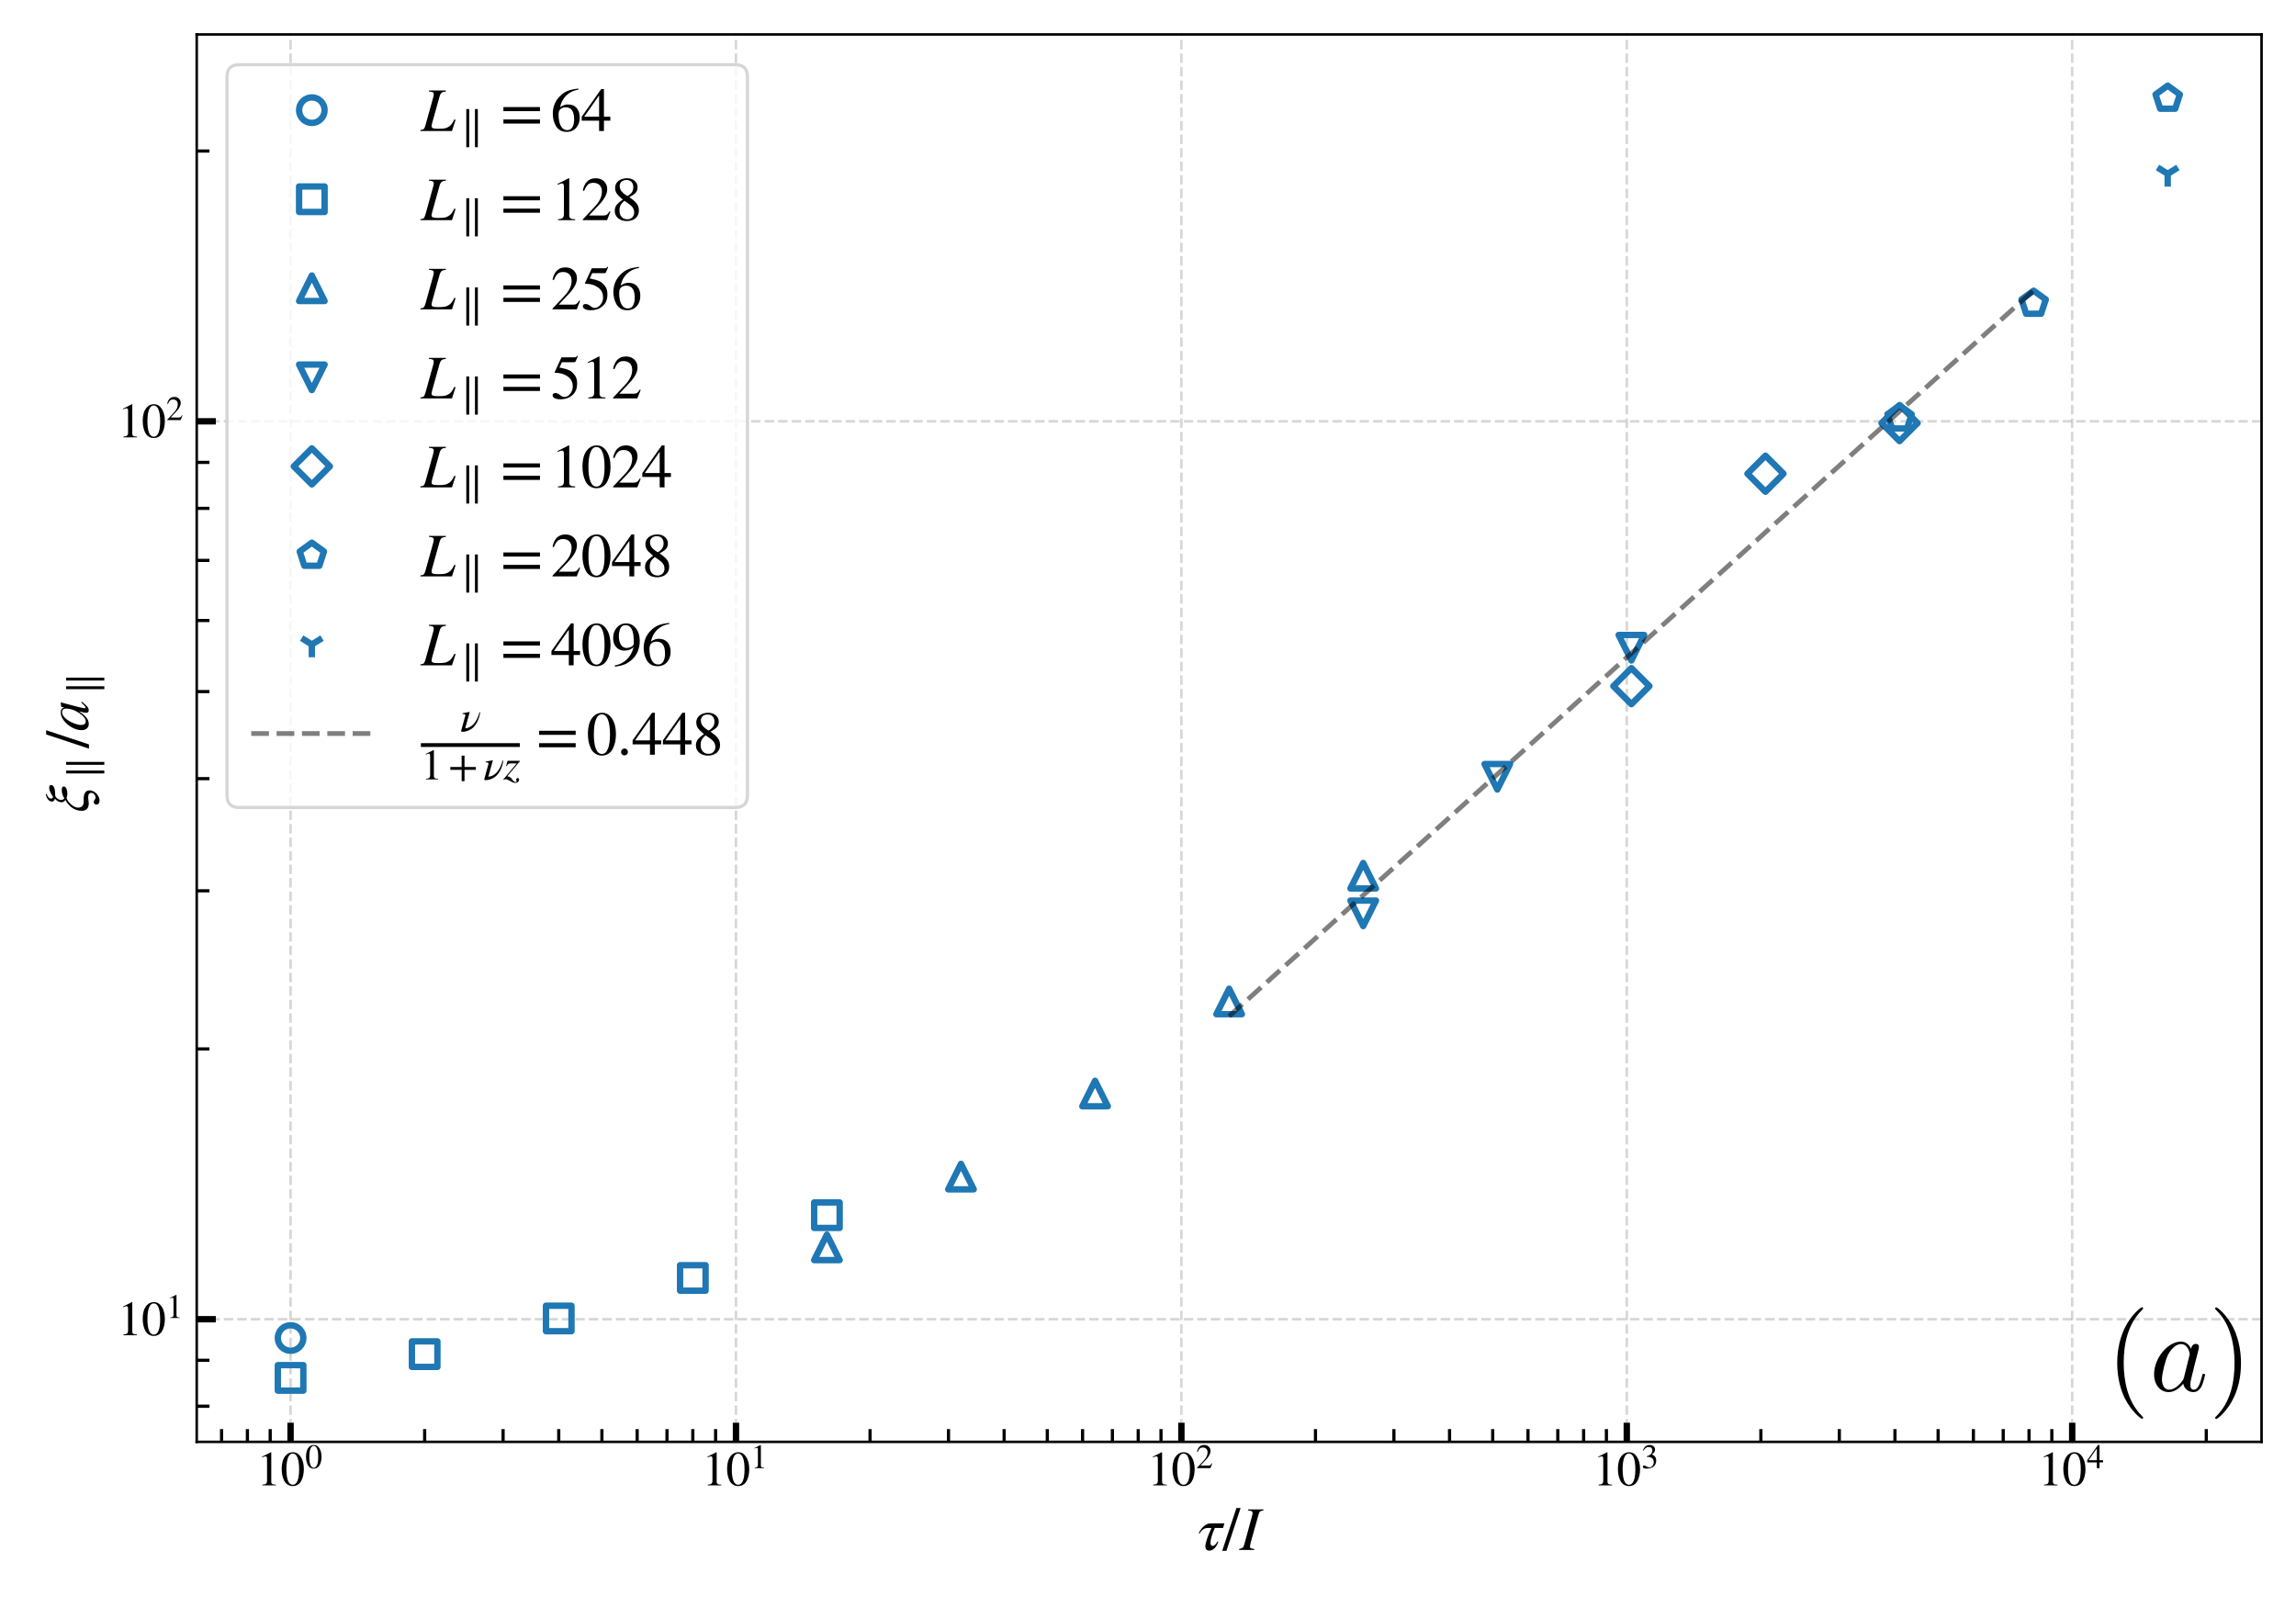 <?xml version="1.0" encoding="UTF-8" standalone="no"?>
<svg
   width="720pt"
   height="504pt"
   viewBox="0 0 720 504"
   version="1.1"
   id="svg785"
   sodipodi:docname="tau-xi-parallel-large-eta-svg.svg"
   inkscape:version="1.1.2 (0a00cf5339, 2022-02-04)"
   xmlns:inkscape="http://www.inkscape.org/namespaces/inkscape"
   xmlns:sodipodi="http://sodipodi.sourceforge.net/DTD/sodipodi-0.dtd"
   xmlns:xlink="http://www.w3.org/1999/xlink"
   xmlns="http://www.w3.org/2000/svg"
   xmlns:svg="http://www.w3.org/2000/svg"
   xmlns:rdf="http://www.w3.org/1999/02/22-rdf-syntax-ns#"
   xmlns:cc="http://creativecommons.org/ns#"
   xmlns:dc="http://purl.org/dc/elements/1.1/">
  <sodipodi:namedview
     id="namedview787"
     pagecolor="#ffffff"
     bordercolor="#666666"
     borderopacity="1.0"
     inkscape:pageshadow="2"
     inkscape:pageopacity="0.0"
     inkscape:pagecheckerboard="0"
     inkscape:document-units="pt"
     showgrid="false"
     inkscape:zoom="0.22965187"
     inkscape:cx="-2188.0945"
     inkscape:cy="-189.41714"
     inkscape:window-width="2490"
     inkscape:window-height="1376"
     inkscape:window-x="70"
     inkscape:window-y="27"
     inkscape:window-maximized="1"
     inkscape:current-layer="svg785" />
  <defs
     id="defs6">
    <style
       type="text/css"
       id="style4">*{stroke-linejoin: round; stroke-linecap: butt}</style>
  </defs>
  <g
     id="figure_1">
    <g
       id="patch_1">
      <path
         d="M 0 504  L 720 504  L 720 0  L 0 0  z "
         style="fill: #ffffff"
         id="path8" />
    </g>
    <g
       id="axes_1">
      <g
         id="patch_2">
        <path
           d="M 61.689 452.209  L 709.2 452.209  L 709.2 10.8  L 61.689 10.8  z "
           style="fill: #ffffff"
           id="path11" />
      </g>
      <g
         id="matplotlib.axis_1">
        <g
           id="xtick_1">
          <g
             id="line2d_1">
            <path
               d="M 91.121 452.209  L 91.121 10.8  "
               clip-path="url(#p1b5178d2f9)"
               style="fill: none; stroke-dasharray: 2.96,1.28; stroke-dashoffset: 0; stroke: #b0b0b0; stroke-opacity: 0.5; stroke-width: 0.8"
               id="path14" />
          </g>
          <g
             id="line2d_2">
            <defs
               id="defs18">
              <path
                 id="mf63f83eb7d"
                 d="M 0 0  L 0 -6  "
                 style="stroke: #000000; stroke-width: 2" />
            </defs>
            <g
               id="g22">
              <use
                 xlink:href="#mf63f83eb7d"
                 x="91.121"
                 y="452.209"
                 style="stroke: #000000; stroke-width: 2"
                 id="use20" />
            </g>
          </g>
          <g
             id="text_1">
            <!-- $\mathdefault{10^{0}}$ -->
            <g
               transform="translate(80.471 465.953) scale(0.15 -0.15)"
               id="g35">
              <defs
                 id="defs27">
                <path
                   id="STIXGeneral-Regular-31"
                   d="M 2522 0  L 755 0  L 755 96  Q 1107 115 1235 227  Q 1363 339 1363 608  L 1363 3482  Q 1363 3795 1171 3795  Q 1082 3795 883 3718  L 710 3654  L 710 3744  L 1856 4326  L 1914 4307  L 1914 486  Q 1914 275 2042 185  Q 2170 96 2522 96  L 2522 0  z "
                   transform="scale(0.016)" />
                <path
                   id="STIXGeneral-Regular-30"
                   d="M 3046 2112  Q 3046 1683 2963 1302  Q 2880 922 2717 602  Q 2554 282 2266 96  Q 1978 -90 1600 -90  Q 1210 -90 915 108  Q 621 307 461 640  Q 301 973 227 1350  Q 154 1728 154 2150  Q 154 2746 301 3222  Q 448 3699 790 4012  Q 1133 4326 1626 4326  Q 2253 4326 2649 3712  Q 3046 3098 3046 2112  z M 2432 2080  Q 2432 3091 2217 3625  Q 2003 4160 1587 4160  Q 1190 4160 979 3622  Q 768 3085 768 2106  Q 768 1120 979 598  Q 1190 77 1600 77  Q 2003 77 2217 598  Q 2432 1120 2432 2080  z "
                   transform="scale(0.016)" />
              </defs>
              <use
                 xlink:href="#STIXGeneral-Regular-31"
                 transform="translate(0 0.684)"
                 id="use29" />
              <use
                 xlink:href="#STIXGeneral-Regular-30"
                 transform="translate(50 0.684)"
                 id="use31" />
              <use
                 xlink:href="#STIXGeneral-Regular-30"
                 transform="translate(101.575 36.684) scale(0.7)"
                 id="use33" />
            </g>
          </g>
        </g>
        <g
           id="xtick_2">
          <g
             id="line2d_3">
            <path
               d="M 230.796 452.209  L 230.796 10.8  "
               clip-path="url(#p1b5178d2f9)"
               style="fill: none; stroke-dasharray: 2.96,1.28; stroke-dashoffset: 0; stroke: #b0b0b0; stroke-opacity: 0.5; stroke-width: 0.8"
               id="path39" />
          </g>
          <g
             id="line2d_4">
            <g
               id="g44">
              <use
                 xlink:href="#mf63f83eb7d"
                 x="230.796"
                 y="452.209"
                 style="stroke: #000000; stroke-width: 2"
                 id="use42" />
            </g>
          </g>
          <g
             id="text_2">
            <!-- $\mathdefault{10^{1}}$ -->
            <g
               transform="translate(220.146 465.953) scale(0.15 -0.15)"
               id="g53">
              <use
                 xlink:href="#STIXGeneral-Regular-31"
                 transform="translate(0 0.684)"
                 id="use47" />
              <use
                 xlink:href="#STIXGeneral-Regular-30"
                 transform="translate(50 0.684)"
                 id="use49" />
              <use
                 xlink:href="#STIXGeneral-Regular-31"
                 transform="translate(101.575 36.684) scale(0.7)"
                 id="use51" />
            </g>
          </g>
        </g>
        <g
           id="xtick_3">
          <g
             id="line2d_5">
            <path
               d="M 370.47 452.209  L 370.47 10.8  "
               clip-path="url(#p1b5178d2f9)"
               style="fill: none; stroke-dasharray: 2.96,1.28; stroke-dashoffset: 0; stroke: #b0b0b0; stroke-opacity: 0.5; stroke-width: 0.8"
               id="path57" />
          </g>
          <g
             id="line2d_6">
            <g
               id="g62">
              <use
                 xlink:href="#mf63f83eb7d"
                 x="370.47"
                 y="452.209"
                 style="stroke: #000000; stroke-width: 2"
                 id="use60" />
            </g>
          </g>
          <g
             id="text_3">
            <!-- $\mathdefault{10^{2}}$ -->
            <g
               transform="translate(359.82 465.953) scale(0.15 -0.15)"
               id="g74">
              <defs
                 id="defs66">
                <path
                   id="STIXGeneral-Regular-32"
                   d="M 3034 877  L 2688 0  L 186 0  L 186 77  L 1325 1286  Q 1773 1754 1965 2144  Q 2157 2534 2157 2950  Q 2157 3379 1920 3616  Q 1683 3853 1267 3853  Q 922 3853 720 3673  Q 518 3494 326 3021  L 192 3053  Q 301 3648 630 3987  Q 960 4326 1523 4326  Q 2054 4326 2380 4006  Q 2707 3686 2707 3200  Q 2707 2477 1888 1613  L 832 486  L 2330 486  Q 2541 486 2665 569  Q 2790 653 2944 915  L 3034 877  z "
                   transform="scale(0.016)" />
              </defs>
              <use
                 xlink:href="#STIXGeneral-Regular-31"
                 transform="translate(0 0.684)"
                 id="use68" />
              <use
                 xlink:href="#STIXGeneral-Regular-30"
                 transform="translate(50 0.684)"
                 id="use70" />
              <use
                 xlink:href="#STIXGeneral-Regular-32"
                 transform="translate(101.575 36.684) scale(0.7)"
                 id="use72" />
            </g>
          </g>
        </g>
        <g
           id="xtick_4">
          <g
             id="line2d_7">
            <path
               d="M 510.144 452.209  L 510.144 10.8  "
               clip-path="url(#p1b5178d2f9)"
               style="fill: none; stroke-dasharray: 2.96,1.28; stroke-dashoffset: 0; stroke: #b0b0b0; stroke-opacity: 0.5; stroke-width: 0.8"
               id="path78" />
          </g>
          <g
             id="line2d_8">
            <g
               id="g83">
              <use
                 xlink:href="#mf63f83eb7d"
                 x="510.144"
                 y="452.209"
                 style="stroke: #000000; stroke-width: 2"
                 id="use81" />
            </g>
          </g>
          <g
             id="text_4">
            <!-- $\mathdefault{10^{3}}$ -->
            <g
               transform="translate(499.494 465.953) scale(0.15 -0.15)"
               id="g95">
              <defs
                 id="defs87">
                <path
                   id="STIXGeneral-Regular-33"
                   d="M 390 3264  L 288 3290  Q 435 3770 748 4048  Q 1062 4326 1542 4326  Q 1990 4326 2265 4083  Q 2541 3840 2541 3450  Q 2541 2925 1946 2566  Q 2298 2413 2477 2227  Q 2758 1914 2758 1402  Q 2758 890 2464 506  Q 2246 211 1840 60  Q 1434 -90 979 -90  Q 262 -90 262 275  Q 262 378 339 442  Q 416 506 525 506  Q 685 506 915 339  Q 1197 141 1466 141  Q 1818 141 2058 425  Q 2298 710 2298 1120  Q 2298 1856 1632 2048  Q 1434 2112 979 2112  L 979 2202  Q 1338 2323 1517 2432  Q 2035 2726 2035 3290  Q 2035 3610 1852 3776  Q 1670 3942 1344 3942  Q 768 3942 390 3264  z "
                   transform="scale(0.016)" />
              </defs>
              <use
                 xlink:href="#STIXGeneral-Regular-31"
                 transform="translate(0 0.684)"
                 id="use89" />
              <use
                 xlink:href="#STIXGeneral-Regular-30"
                 transform="translate(50 0.684)"
                 id="use91" />
              <use
                 xlink:href="#STIXGeneral-Regular-33"
                 transform="translate(101.575 36.684) scale(0.7)"
                 id="use93" />
            </g>
          </g>
        </g>
        <g
           id="xtick_5">
          <g
             id="line2d_9">
            <path
               d="M 649.819 452.209  L 649.819 10.8  "
               clip-path="url(#p1b5178d2f9)"
               style="fill: none; stroke-dasharray: 2.96,1.28; stroke-dashoffset: 0; stroke: #b0b0b0; stroke-opacity: 0.5; stroke-width: 0.8"
               id="path99" />
          </g>
          <g
             id="line2d_10">
            <g
               id="g104">
              <use
                 xlink:href="#mf63f83eb7d"
                 x="649.819"
                 y="452.209"
                 style="stroke: #000000; stroke-width: 2"
                 id="use102" />
            </g>
          </g>
          <g
             id="text_5">
            <!-- $\mathdefault{10^{4}}$ -->
            <g
               transform="translate(639.169 465.953) scale(0.15 -0.15)"
               id="g116">
              <defs
                 id="defs108">
                <path
                   id="STIXGeneral-Regular-34"
                   d="M 3027 1069  L 2368 1069  L 2368 0  L 1869 0  L 1869 1069  L 77 1069  L 77 1478  L 2086 4326  L 2368 4326  L 2368 1478  L 3027 1478  L 3027 1069  z M 1869 1478  L 1869 3674  L 333 1478  L 1869 1478  z "
                   transform="scale(0.016)" />
              </defs>
              <use
                 xlink:href="#STIXGeneral-Regular-31"
                 transform="translate(0 0.684)"
                 id="use110" />
              <use
                 xlink:href="#STIXGeneral-Regular-30"
                 transform="translate(50 0.684)"
                 id="use112" />
              <use
                 xlink:href="#STIXGeneral-Regular-34"
                 transform="translate(101.575 36.684) scale(0.7)"
                 id="use114" />
            </g>
          </g>
        </g>
        <g
           id="xtick_6">
          <g
             id="line2d_11">
            <defs
               id="defs121">
              <path
                 id="mb9ff50fb5a"
                 d="M 0 0  L 0 -4  "
                 style="stroke: #000000" />
            </defs>
            <g
               id="g125">
              <use
                 xlink:href="#mb9ff50fb5a"
                 x="69.485"
                 y="452.209"
                 style="stroke: #000000"
                 id="use123" />
            </g>
          </g>
        </g>
        <g
           id="xtick_7">
          <g
             id="line2d_12">
            <g
               id="g131">
              <use
                 xlink:href="#mb9ff50fb5a"
                 x="77.585"
                 y="452.209"
                 style="stroke: #000000"
                 id="use129" />
            </g>
          </g>
        </g>
        <g
           id="xtick_8">
          <g
             id="line2d_13">
            <g
               id="g137">
              <use
                 xlink:href="#mb9ff50fb5a"
                 x="84.73"
                 y="452.209"
                 style="stroke: #000000"
                 id="use135" />
            </g>
          </g>
        </g>
        <g
           id="xtick_9">
          <g
             id="line2d_14">
            <g
               id="g143">
              <use
                 xlink:href="#mb9ff50fb5a"
                 x="133.167"
                 y="452.209"
                 style="stroke: #000000"
                 id="use141" />
            </g>
          </g>
        </g>
        <g
           id="xtick_10">
          <g
             id="line2d_15">
            <g
               id="g149">
              <use
                 xlink:href="#mb9ff50fb5a"
                 x="157.763"
                 y="452.209"
                 style="stroke: #000000"
                 id="use147" />
            </g>
          </g>
        </g>
        <g
           id="xtick_11">
          <g
             id="line2d_16">
            <g
               id="g155">
              <use
                 xlink:href="#mb9ff50fb5a"
                 x="175.214"
                 y="452.209"
                 style="stroke: #000000"
                 id="use153" />
            </g>
          </g>
        </g>
        <g
           id="xtick_12">
          <g
             id="line2d_17">
            <g
               id="g161">
              <use
                 xlink:href="#mb9ff50fb5a"
                 x="188.749"
                 y="452.209"
                 style="stroke: #000000"
                 id="use159" />
            </g>
          </g>
        </g>
        <g
           id="xtick_13">
          <g
             id="line2d_18">
            <g
               id="g167">
              <use
                 xlink:href="#mb9ff50fb5a"
                 x="199.809"
                 y="452.209"
                 style="stroke: #000000"
                 id="use165" />
            </g>
          </g>
        </g>
        <g
           id="xtick_14">
          <g
             id="line2d_19">
            <g
               id="g173">
              <use
                 xlink:href="#mb9ff50fb5a"
                 x="209.16"
                 y="452.209"
                 style="stroke: #000000"
                 id="use171" />
            </g>
          </g>
        </g>
        <g
           id="xtick_15">
          <g
             id="line2d_20">
            <g
               id="g179">
              <use
                 xlink:href="#mb9ff50fb5a"
                 x="217.26"
                 y="452.209"
                 style="stroke: #000000"
                 id="use177" />
            </g>
          </g>
        </g>
        <g
           id="xtick_16">
          <g
             id="line2d_21">
            <g
               id="g185">
              <use
                 xlink:href="#mb9ff50fb5a"
                 x="224.405"
                 y="452.209"
                 style="stroke: #000000"
                 id="use183" />
            </g>
          </g>
        </g>
        <g
           id="xtick_17">
          <g
             id="line2d_22">
            <g
               id="g191">
              <use
                 xlink:href="#mb9ff50fb5a"
                 x="272.842"
                 y="452.209"
                 style="stroke: #000000"
                 id="use189" />
            </g>
          </g>
        </g>
        <g
           id="xtick_18">
          <g
             id="line2d_23">
            <g
               id="g197">
              <use
                 xlink:href="#mb9ff50fb5a"
                 x="297.437"
                 y="452.209"
                 style="stroke: #000000"
                 id="use195" />
            </g>
          </g>
        </g>
        <g
           id="xtick_19">
          <g
             id="line2d_24">
            <g
               id="g203">
              <use
                 xlink:href="#mb9ff50fb5a"
                 x="314.888"
                 y="452.209"
                 style="stroke: #000000"
                 id="use201" />
            </g>
          </g>
        </g>
        <g
           id="xtick_20">
          <g
             id="line2d_25">
            <g
               id="g209">
              <use
                 xlink:href="#mb9ff50fb5a"
                 x="328.424"
                 y="452.209"
                 style="stroke: #000000"
                 id="use207" />
            </g>
          </g>
        </g>
        <g
           id="xtick_21">
          <g
             id="line2d_26">
            <g
               id="g215">
              <use
                 xlink:href="#mb9ff50fb5a"
                 x="339.483"
                 y="452.209"
                 style="stroke: #000000"
                 id="use213" />
            </g>
          </g>
        </g>
        <g
           id="xtick_22">
          <g
             id="line2d_27">
            <g
               id="g221">
              <use
                 xlink:href="#mb9ff50fb5a"
                 x="348.834"
                 y="452.209"
                 style="stroke: #000000"
                 id="use219" />
            </g>
          </g>
        </g>
        <g
           id="xtick_23">
          <g
             id="line2d_28">
            <g
               id="g227">
              <use
                 xlink:href="#mb9ff50fb5a"
                 x="356.934"
                 y="452.209"
                 style="stroke: #000000"
                 id="use225" />
            </g>
          </g>
        </g>
        <g
           id="xtick_24">
          <g
             id="line2d_29">
            <g
               id="g233">
              <use
                 xlink:href="#mb9ff50fb5a"
                 x="364.079"
                 y="452.209"
                 style="stroke: #000000"
                 id="use231" />
            </g>
          </g>
        </g>
        <g
           id="xtick_25">
          <g
             id="line2d_30">
            <g
               id="g239">
              <use
                 xlink:href="#mb9ff50fb5a"
                 x="412.516"
                 y="452.209"
                 style="stroke: #000000"
                 id="use237" />
            </g>
          </g>
        </g>
        <g
           id="xtick_26">
          <g
             id="line2d_31">
            <g
               id="g245">
              <use
                 xlink:href="#mb9ff50fb5a"
                 x="437.112"
                 y="452.209"
                 style="stroke: #000000"
                 id="use243" />
            </g>
          </g>
        </g>
        <g
           id="xtick_27">
          <g
             id="line2d_32">
            <g
               id="g251">
              <use
                 xlink:href="#mb9ff50fb5a"
                 x="454.562"
                 y="452.209"
                 style="stroke: #000000"
                 id="use249" />
            </g>
          </g>
        </g>
        <g
           id="xtick_28">
          <g
             id="line2d_33">
            <g
               id="g257">
              <use
                 xlink:href="#mb9ff50fb5a"
                 x="468.098"
                 y="452.209"
                 style="stroke: #000000"
                 id="use255" />
            </g>
          </g>
        </g>
        <g
           id="xtick_29">
          <g
             id="line2d_34">
            <g
               id="g263">
              <use
                 xlink:href="#mb9ff50fb5a"
                 x="479.158"
                 y="452.209"
                 style="stroke: #000000"
                 id="use261" />
            </g>
          </g>
        </g>
        <g
           id="xtick_30">
          <g
             id="line2d_35">
            <g
               id="g269">
              <use
                 xlink:href="#mb9ff50fb5a"
                 x="488.509"
                 y="452.209"
                 style="stroke: #000000"
                 id="use267" />
            </g>
          </g>
        </g>
        <g
           id="xtick_31">
          <g
             id="line2d_36">
            <g
               id="g275">
              <use
                 xlink:href="#mb9ff50fb5a"
                 x="496.609"
                 y="452.209"
                 style="stroke: #000000"
                 id="use273" />
            </g>
          </g>
        </g>
        <g
           id="xtick_32">
          <g
             id="line2d_37">
            <g
               id="g281">
              <use
                 xlink:href="#mb9ff50fb5a"
                 x="503.753"
                 y="452.209"
                 style="stroke: #000000"
                 id="use279" />
            </g>
          </g>
        </g>
        <g
           id="xtick_33">
          <g
             id="line2d_38">
            <g
               id="g287">
              <use
                 xlink:href="#mb9ff50fb5a"
                 x="552.191"
                 y="452.209"
                 style="stroke: #000000"
                 id="use285" />
            </g>
          </g>
        </g>
        <g
           id="xtick_34">
          <g
             id="line2d_39">
            <g
               id="g293">
              <use
                 xlink:href="#mb9ff50fb5a"
                 x="576.786"
                 y="452.209"
                 style="stroke: #000000"
                 id="use291" />
            </g>
          </g>
        </g>
        <g
           id="xtick_35">
          <g
             id="line2d_40">
            <g
               id="g299">
              <use
                 xlink:href="#mb9ff50fb5a"
                 x="594.237"
                 y="452.209"
                 style="stroke: #000000"
                 id="use297" />
            </g>
          </g>
        </g>
        <g
           id="xtick_36">
          <g
             id="line2d_41">
            <g
               id="g305">
              <use
                 xlink:href="#mb9ff50fb5a"
                 x="607.773"
                 y="452.209"
                 style="stroke: #000000"
                 id="use303" />
            </g>
          </g>
        </g>
        <g
           id="xtick_37">
          <g
             id="line2d_42">
            <g
               id="g311">
              <use
                 xlink:href="#mb9ff50fb5a"
                 x="618.832"
                 y="452.209"
                 style="stroke: #000000"
                 id="use309" />
            </g>
          </g>
        </g>
        <g
           id="xtick_38">
          <g
             id="line2d_43">
            <g
               id="g317">
              <use
                 xlink:href="#mb9ff50fb5a"
                 x="628.183"
                 y="452.209"
                 style="stroke: #000000"
                 id="use315" />
            </g>
          </g>
        </g>
        <g
           id="xtick_39">
          <g
             id="line2d_44">
            <g
               id="g323">
              <use
                 xlink:href="#mb9ff50fb5a"
                 x="636.283"
                 y="452.209"
                 style="stroke: #000000"
                 id="use321" />
            </g>
          </g>
        </g>
        <g
           id="xtick_40">
          <g
             id="line2d_45">
            <g
               id="g329">
              <use
                 xlink:href="#mb9ff50fb5a"
                 x="643.428"
                 y="452.209"
                 style="stroke: #000000"
                 id="use327" />
            </g>
          </g>
        </g>
        <g
           id="xtick_41">
          <g
             id="line2d_46">
            <g
               id="g335">
              <use
                 xlink:href="#mb9ff50fb5a"
                 x="691.865"
                 y="452.209"
                 style="stroke: #000000"
                 id="use333" />
            </g>
          </g>
        </g>
        <g
           id="text_6">
          <!-- $\tau / I$ -->
          <g
             transform="translate(375.659 486.185) scale(0.19 -0.19)"
             id="g350">
            <defs
               id="defs342">
              <path
                 id="STIXGeneral-Italic-3c4"
                 d="M 2726 2739  L 2592 2266  L 1741 2266  Q 1293 1248 1293 742  Q 1293 416 1523 416  Q 1638 416 1779 547  Q 1920 678 2003 858  L 2106 858  Q 1990 467 1731 198  Q 1472 -70 1178 -70  Q 768 -70 768 384  Q 768 890 1395 2266  L 1005 2266  Q 493 2266 179 1702  L 77 1702  Q 237 2093 569 2416  Q 902 2739 1331 2739  L 2726 2739  z "
                 transform="scale(0.016)" />
              <path
                 id="STIXGeneral-Regular-2f"
                 d="M 1837 4326  L 378 -90  L -58 -90  L 1408 4326  L 1837 4326  z "
                 transform="scale(0.016)" />
              <path
                 id="STIXGeneral-Italic-49"
                 d="M 2458 4179  L 2458 4077  Q 2189 4045 2102 3961  Q 2016 3878 1933 3584  L 1165 838  Q 1069 499 1069 352  Q 1069 224 1149 179  Q 1229 134 1510 102  L 1510 0  L -51 0  L -51 102  Q 218 154 317 237  Q 416 320 486 582  L 1254 3405  Q 1338 3699 1338 3802  Q 1338 3930 1235 3997  Q 1133 4064 877 4077  L 877 4179  L 2458 4179  z "
                 transform="scale(0.016)" />
            </defs>
            <use
               xlink:href="#STIXGeneral-Italic-3c4"
               transform="translate(0 0.406)"
               id="use344" />
            <use
               xlink:href="#STIXGeneral-Regular-2f"
               transform="translate(41 0.406)"
               id="use346" />
            <use
               xlink:href="#STIXGeneral-Italic-49"
               transform="translate(68.8 0.406)"
               id="use348" />
          </g>
        </g>
      </g>
      <g
         id="matplotlib.axis_2">
        <g
           id="ytick_1">
          <g
             id="line2d_47">
            <path
               d="M 61.689 413.744  L 709.2 413.744  "
               clip-path="url(#p1b5178d2f9)"
               style="fill: none; stroke-dasharray: 2.96,1.28; stroke-dashoffset: 0; stroke: #b0b0b0; stroke-opacity: 0.5; stroke-width: 0.8"
               id="path354" />
          </g>
          <g
             id="line2d_48">
            <defs
               id="defs358">
              <path
                 id="m1b8944cfab"
                 d="M 0 0  L 6 0  "
                 style="stroke: #000000; stroke-width: 2" />
            </defs>
            <g
               id="g362">
              <use
                 xlink:href="#m1b8944cfab"
                 x="61.689"
                 y="413.744"
                 style="stroke: #000000; stroke-width: 2"
                 id="use360" />
            </g>
          </g>
          <g
             id="text_7">
            <!-- $\mathdefault{10^{1}}$ -->
            <g
               transform="translate(36.889 418.866) scale(0.15 -0.15)"
               id="g371">
              <use
                 xlink:href="#STIXGeneral-Regular-31"
                 transform="translate(0 0.684)"
                 id="use365" />
              <use
                 xlink:href="#STIXGeneral-Regular-30"
                 transform="translate(50 0.684)"
                 id="use367" />
              <use
                 xlink:href="#STIXGeneral-Regular-31"
                 transform="translate(101.575 36.684) scale(0.7)"
                 id="use369" />
            </g>
          </g>
        </g>
        <g
           id="ytick_2">
          <g
             id="line2d_49">
            <path
               d="M 61.689 132.139  L 709.2 132.139  "
               clip-path="url(#p1b5178d2f9)"
               style="fill: none; stroke-dasharray: 2.96,1.28; stroke-dashoffset: 0; stroke: #b0b0b0; stroke-opacity: 0.5; stroke-width: 0.8"
               id="path375" />
          </g>
          <g
             id="line2d_50">
            <g
               id="g380">
              <use
                 xlink:href="#m1b8944cfab"
                 x="61.689"
                 y="132.139"
                 style="stroke: #000000; stroke-width: 2"
                 id="use378" />
            </g>
          </g>
          <g
             id="text_8">
            <!-- $\mathdefault{10^{2}}$ -->
            <g
               transform="translate(36.889 137.261) scale(0.15 -0.15)"
               id="g389">
              <use
                 xlink:href="#STIXGeneral-Regular-31"
                 transform="translate(0 0.684)"
                 id="use383" />
              <use
                 xlink:href="#STIXGeneral-Regular-30"
                 transform="translate(50 0.684)"
                 id="use385" />
              <use
                 xlink:href="#STIXGeneral-Regular-32"
                 transform="translate(101.575 36.684) scale(0.7)"
                 id="use387" />
            </g>
          </g>
        </g>
        <g
           id="ytick_3">
          <g
             id="line2d_51">
            <defs
               id="defs394">
              <path
                 id="m3060698860"
                 d="M 0 0  L 4 0  "
                 style="stroke: #000000" />
            </defs>
            <g
               id="g398">
              <use
                 xlink:href="#m3060698860"
                 x="61.689"
                 y="441.034"
                 style="stroke: #000000"
                 id="use396" />
            </g>
          </g>
        </g>
        <g
           id="ytick_4">
          <g
             id="line2d_52">
            <g
               id="g404">
              <use
                 xlink:href="#m3060698860"
                 x="61.689"
                 y="426.629"
                 style="stroke: #000000"
                 id="use402" />
            </g>
          </g>
        </g>
        <g
           id="ytick_5">
          <g
             id="line2d_53">
            <g
               id="g410">
              <use
                 xlink:href="#m3060698860"
                 x="61.689"
                 y="328.972"
                 style="stroke: #000000"
                 id="use408" />
            </g>
          </g>
        </g>
        <g
           id="ytick_6">
          <g
             id="line2d_54">
            <g
               id="g416">
              <use
                 xlink:href="#m3060698860"
                 x="61.689"
                 y="279.384"
                 style="stroke: #000000"
                 id="use414" />
            </g>
          </g>
        </g>
        <g
           id="ytick_7">
          <g
             id="line2d_55">
            <g
               id="g422">
              <use
                 xlink:href="#m3060698860"
                 x="61.689"
                 y="244.201"
                 style="stroke: #000000"
                 id="use420" />
            </g>
          </g>
        </g>
        <g
           id="ytick_8">
          <g
             id="line2d_56">
            <g
               id="g428">
              <use
                 xlink:href="#m3060698860"
                 x="61.689"
                 y="216.91"
                 style="stroke: #000000"
                 id="use426" />
            </g>
          </g>
        </g>
        <g
           id="ytick_9">
          <g
             id="line2d_57">
            <g
               id="g434">
              <use
                 xlink:href="#m3060698860"
                 x="61.689"
                 y="194.612"
                 style="stroke: #000000"
                 id="use432" />
            </g>
          </g>
        </g>
        <g
           id="ytick_10">
          <g
             id="line2d_58">
            <g
               id="g440">
              <use
                 xlink:href="#m3060698860"
                 x="61.689"
                 y="175.76"
                 style="stroke: #000000"
                 id="use438" />
            </g>
          </g>
        </g>
        <g
           id="ytick_11">
          <g
             id="line2d_59">
            <g
               id="g446">
              <use
                 xlink:href="#m3060698860"
                 x="61.689"
                 y="159.429"
                 style="stroke: #000000"
                 id="use444" />
            </g>
          </g>
        </g>
        <g
           id="ytick_12">
          <g
             id="line2d_60">
            <g
               id="g452">
              <use
                 xlink:href="#m3060698860"
                 x="61.689"
                 y="145.024"
                 style="stroke: #000000"
                 id="use450" />
            </g>
          </g>
        </g>
        <g
           id="ytick_13">
          <g
             id="line2d_61">
            <g
               id="g458">
              <use
                 xlink:href="#m3060698860"
                 x="61.689"
                 y="47.367"
                 style="stroke: #000000"
                 id="use456" />
            </g>
          </g>
        </g>
        <g
           id="text_9">
          <!-- $\xi_\parallel / a_\parallel$ -->
          <g
             transform="translate(27.759 254.874) rotate(-90) scale(0.19 -0.19)"
             id="g477">
            <defs
               id="defs465">
              <path
                 id="STIXGeneral-Italic-3be"
                 d="M 1894 4371  L 1920 4269  Q 1453 4115 1453 3808  Q 1453 3654 1638 3622  Q 2221 4013 2554 4013  Q 2854 4013 2854 3814  Q 2854 3622 2601 3510  Q 2349 3398 1856 3398  Q 1619 3398 1465 3180  Q 1312 2963 1312 2790  Q 1312 2573 1478 2451  Q 1856 2714 2362 2714  Q 2701 2714 2701 2522  Q 2701 2406 2617 2326  Q 2534 2246 2406 2208  Q 2278 2170 2169 2154  Q 2061 2138 1965 2138  Q 1779 2138 1504 2221  Q 1158 2106 841 1741  Q 525 1376 518 1043  Q 518 730 694 589  Q 870 448 1216 448  Q 1261 448 1350 451  Q 1440 454 1459 454  Q 1862 454 2080 294  Q 2298 134 2298 -134  Q 2298 -422 2118 -678  Q 1978 -896 1728 -1040  Q 1478 -1184 1261 -1184  Q 1082 -1184 957 -1101  Q 832 -1018 832 -851  Q 832 -742 909 -662  Q 986 -582 1107 -582  Q 1210 -582 1328 -675  Q 1446 -768 1523 -768  Q 1734 -768 1888 -643  Q 2042 -518 2042 -326  Q 2042 -6 1555 -6  Q 1472 -6 1270 -38  Q 1069 -70 973 -70  Q 192 -70 192 685  Q 198 1210 508 1651  Q 819 2093 1312 2336  Q 1075 2496 1075 2739  Q 1075 3117 1446 3424  Q 1363 3424 1254 3510  Q 1146 3597 1146 3712  Q 1146 4179 1894 4371  z "
                 transform="scale(0.016)" />
              <path
                 id="STIXGeneral-Regular-2225"
                 d="M 2522 -1210  L 2099 -1210  L 2099 4416  L 2522 4416  L 2522 -1210  z M 1248 -1210  L 826 -1210  L 826 4416  L 1248 4416  L 1248 -1210  z "
                 transform="scale(0.016)" />
              <path
                 id="STIXGeneral-Italic-61"
                 d="M 2963 710  L 3046 640  Q 2688 205 2518 70  Q 2349 -64 2157 -64  Q 1901 -64 1901 198  Q 1901 358 2048 934  Q 1690 397 1389 163  Q 1088 -70 749 -70  Q 467 -70 288 125  Q 109 320 109 672  Q 109 1158 387 1664  Q 666 2170 1094 2496  Q 1523 2822 1939 2822  Q 2368 2822 2451 2451  L 2522 2758  L 2541 2778  L 2931 2822  L 2976 2803  Q 2970 2778 2938 2669  Q 2368 595 2368 346  Q 2368 262 2458 262  Q 2554 262 2790 525  L 2963 710  z M 2336 2310  Q 2336 2477 2240 2579  Q 2144 2682 1978 2682  Q 1542 2682 1139 2093  Q 928 1779 787 1395  Q 646 1011 646 717  Q 646 243 1030 243  Q 1408 243 1843 870  Q 2336 1581 2336 2310  z "
                 transform="scale(0.016)" />
            </defs>
            <use
               xlink:href="#STIXGeneral-Italic-3be"
               transform="translate(0 0.703)"
               id="use467" />
            <use
               xlink:href="#STIXGeneral-Regular-2225"
               transform="translate(55.508 -12.525) scale(0.7)"
               id="use469" />
            <use
               xlink:href="#STIXGeneral-Regular-2f"
               transform="translate(106.635 0.703)"
               id="use471" />
            <use
               xlink:href="#STIXGeneral-Italic-61"
               transform="translate(134.435 0.703)"
               id="use473" />
            <use
               xlink:href="#STIXGeneral-Regular-2225"
               transform="translate(194.643 -12.525) scale(0.7)"
               id="use475" />
          </g>
        </g>
      </g>
      <g
         id="line2d_62">
        <defs
           id="defs482">
          <path
             id="ma98f8951b8"
             d="M 0 4  C 1.061 4 2.078 3.579 2.828 2.828  C 3.579 2.078 4 1.061 4 0  C 4 -1.061 3.579 -2.078 2.828 -2.828  C 2.078 -3.579 1.061 -4 0 -4  C -1.061 -4 -2.078 -3.579 -2.828 -2.828  C -3.579 -2.078 -4 -1.061 -4 0  C -4 1.061 -3.579 2.078 -2.828 2.828  C -2.078 3.579 -1.061 4 0 4  z "
             style="stroke: #1f77b4; stroke-width: 2" />
        </defs>
        <g
           clip-path="url(#p1b5178d2f9)"
           id="g486">
          <use
             xlink:href="#ma98f8951b8"
             x="91.121"
             y="419.633"
             style="fill-opacity: 0; stroke: #1f77b4; stroke-width: 2"
             id="use484" />
        </g>
      </g>
      <g
         id="line2d_63">
        <defs
           id="defs490">
          <path
             id="ma1e11a1315"
             d="M -4 4  L 4 4  L 4 -4  L -4 -4  z "
             style="stroke: #1f77b4; stroke-width: 2; stroke-linejoin: miter" />
        </defs>
        <g
           clip-path="url(#p1b5178d2f9)"
           id="g502">
          <use
             xlink:href="#ma1e11a1315"
             x="217.26"
             y="400.799"
             style="fill-opacity: 0; stroke: #1f77b4; stroke-width: 2; stroke-linejoin: miter"
             id="use492" />
          <use
             xlink:href="#ma1e11a1315"
             x="175.214"
             y="413.507"
             style="fill-opacity: 0; stroke: #1f77b4; stroke-width: 2; stroke-linejoin: miter"
             id="use494" />
          <use
             xlink:href="#ma1e11a1315"
             x="133.167"
             y="424.696"
             style="fill-opacity: 0; stroke: #1f77b4; stroke-width: 2; stroke-linejoin: miter"
             id="use496" />
          <use
             xlink:href="#ma1e11a1315"
             x="259.306"
             y="381.117"
             style="fill-opacity: 0; stroke: #1f77b4; stroke-width: 2; stroke-linejoin: miter"
             id="use498" />
          <use
             xlink:href="#ma1e11a1315"
             x="91.121"
             y="432.145"
             style="fill-opacity: 0; stroke: #1f77b4; stroke-width: 2; stroke-linejoin: miter"
             id="use500" />
        </g>
      </g>
      <g
         id="line2d_64">
        <defs
           id="defs506">
          <path
             id="ma2a9d7949f"
             d="M 0 -4  L -4 4  L 4 4  z "
             style="stroke: #1f77b4; stroke-width: 2; stroke-linejoin: miter" />
        </defs>
        <g
           clip-path="url(#p1b5178d2f9)"
           id="g518">
          <use
             xlink:href="#ma2a9d7949f"
             x="427.491"
             y="274.651"
             style="fill-opacity: 0; stroke: #1f77b4; stroke-width: 2; stroke-linejoin: miter"
             id="use508" />
          <use
             xlink:href="#ma2a9d7949f"
             x="343.398"
             y="342.963"
             style="fill-opacity: 0; stroke: #1f77b4; stroke-width: 2; stroke-linejoin: miter"
             id="use510" />
          <use
             xlink:href="#ma2a9d7949f"
             x="259.306"
             y="391.205"
             style="fill-opacity: 0; stroke: #1f77b4; stroke-width: 2; stroke-linejoin: miter"
             id="use512" />
          <use
             xlink:href="#ma2a9d7949f"
             x="301.352"
             y="369.014"
             style="fill-opacity: 0; stroke: #1f77b4; stroke-width: 2; stroke-linejoin: miter"
             id="use514" />
          <use
             xlink:href="#ma2a9d7949f"
             x="385.445"
             y="314.085"
             style="fill-opacity: 0; stroke: #1f77b4; stroke-width: 2; stroke-linejoin: miter"
             id="use516" />
        </g>
      </g>
      <g
         id="line2d_65">
        <defs
           id="defs522">
          <path
             id="mb682c96049"
             d="M -0 4  L 4 -4  L -4 -4  z "
             style="stroke: #1f77b4; stroke-width: 2; stroke-linejoin: miter" />
        </defs>
        <g
           clip-path="url(#p1b5178d2f9)"
           id="g530">
          <use
             xlink:href="#mb682c96049"
             x="427.491"
             y="286.446"
             style="fill-opacity: 0; stroke: #1f77b4; stroke-width: 2; stroke-linejoin: miter"
             id="use524" />
          <use
             xlink:href="#mb682c96049"
             x="511.583"
             y="203.149"
             style="fill-opacity: 0; stroke: #1f77b4; stroke-width: 2; stroke-linejoin: miter"
             id="use526" />
          <use
             xlink:href="#mb682c96049"
             x="469.537"
             y="243.619"
             style="fill-opacity: 0; stroke: #1f77b4; stroke-width: 2; stroke-linejoin: miter"
             id="use528" />
        </g>
      </g>
      <g
         id="line2d_66">
        <defs
           id="defs534">
          <path
             id="m01c75c59d0"
             d="M -0 5.657  L 5.657 0  L 0 -5.657  L -5.657 -0  z "
             style="stroke: #1f77b4; stroke-width: 2; stroke-linejoin: miter" />
        </defs>
        <g
           clip-path="url(#p1b5178d2f9)"
           id="g542">
          <use
             xlink:href="#m01c75c59d0"
             x="595.675"
             y="132.699"
             style="fill-opacity: 0; stroke: #1f77b4; stroke-width: 2; stroke-linejoin: miter"
             id="use536" />
          <use
             xlink:href="#m01c75c59d0"
             x="511.583"
             y="215.189"
             style="fill-opacity: 0; stroke: #1f77b4; stroke-width: 2; stroke-linejoin: miter"
             id="use538" />
          <use
             xlink:href="#m01c75c59d0"
             x="553.629"
             y="148.569"
             style="fill-opacity: 0; stroke: #1f77b4; stroke-width: 2; stroke-linejoin: miter"
             id="use540" />
        </g>
      </g>
      <g
         id="line2d_67">
        <defs
           id="defs546">
          <path
             id="m9d702beec2"
             d="M 0 -4  L -3.804 -1.236  L -2.351 3.236  L 2.351 3.236  L 3.804 -1.236  z "
             style="stroke: #1f77b4; stroke-width: 2; stroke-linejoin: miter" />
        </defs>
        <g
           clip-path="url(#p1b5178d2f9)"
           id="g554">
          <use
             xlink:href="#m9d702beec2"
             x="595.675"
             y="131.15"
             style="fill-opacity: 0; stroke: #1f77b4; stroke-width: 2; stroke-linejoin: miter"
             id="use548" />
          <use
             xlink:href="#m9d702beec2"
             x="679.768"
             y="30.864"
             style="fill-opacity: 0; stroke: #1f77b4; stroke-width: 2; stroke-linejoin: miter"
             id="use550" />
          <use
             xlink:href="#m9d702beec2"
             x="637.722"
             y="95.166"
             style="fill-opacity: 0; stroke: #1f77b4; stroke-width: 2; stroke-linejoin: miter"
             id="use552" />
        </g>
      </g>
      <g
         id="line2d_68">
        <defs
           id="defs558">
          <path
             id="me0bb6eaebe"
             d="M 0 0  L 0 4  M 0 0  L 3.2 -2  M 0 0  L -3.2 -2  "
             style="stroke: #1f77b4; stroke-width: 2" />
        </defs>
        <g
           clip-path="url(#p1b5178d2f9)"
           id="g562">
          <use
             xlink:href="#me0bb6eaebe"
             x="679.768"
             y="54.521"
             style="fill-opacity: 0; stroke: #1f77b4; stroke-width: 2"
             id="use560" />
        </g>
      </g>
      <g
         id="line2d_69">
        <path
           d="M 385.445 318.717  L 427.491 280.775  L 469.537 242.832  L 511.583 204.889  L 553.629 166.946  L 595.675 129.004  L 637.722 91.061  "
           clip-path="url(#p1b5178d2f9)"
           style="fill: none; stroke-dasharray: 5.55,2.4; stroke-dashoffset: 0; stroke: #000000; stroke-opacity: 0.5; stroke-width: 1.5"
           id="path565" />
      </g>
      <g
         id="patch_3">
        <path
           d="M 61.689 452.209  L 61.689 10.8  "
           style="fill: none; stroke: #000000; stroke-width: 0.8; stroke-linejoin: miter; stroke-linecap: square"
           id="path568" />
      </g>
      <g
         id="patch_4">
        <path
           d="M 709.2 452.209  L 709.2 10.8  "
           style="fill: none; stroke: #000000; stroke-width: 0.8; stroke-linejoin: miter; stroke-linecap: square"
           id="path571" />
      </g>
      <g
         id="patch_5">
        <path
           d="M 61.689 452.209  L 709.2 452.209  "
           style="fill: none; stroke: #000000; stroke-width: 0.8; stroke-linejoin: miter; stroke-linecap: square"
           id="path574" />
      </g>
      <g
         id="patch_6">
        <path
           d="M 61.689 10.8  L 709.2 10.8  "
           style="fill: none; stroke: #000000; stroke-width: 0.8; stroke-linejoin: miter; stroke-linecap: square"
           id="path577" />
      </g>
      <g
         id="legend_1">
        <g
           id="patch_7">
          <path
             d="M 74.989 253.24  L 230.599 253.24  Q 234.399 253.24 234.399 249.44  L 234.399 24.1  Q 234.399 20.3 230.599 20.3  L 74.989 20.3  Q 71.189 20.3 71.189 24.1  L 71.189 249.44  Q 71.189 253.24 74.989 253.24  z "
             style="fill: #ffffff; opacity: 0.8; stroke: #cccccc; stroke-linejoin: miter"
             id="path580" />
        </g>
        <g
           id="line2d_70">
          <g
             id="g585">
            <use
               xlink:href="#ma98f8951b8"
               x="97.789"
               y="34.55"
               style="fill-opacity: 0; stroke: #1f77b4; stroke-width: 2"
               id="use583" />
          </g>
        </g>
        <g
           id="text_10">
          <!-- $L_\parallel = 64$ -->
          <g
             transform="translate(131.989 41.2) scale(0.19 -0.19)"
             id="g603">
            <defs
               id="defs591">
              <path
                 id="STIXGeneral-Italic-4c"
                 d="M 3578 1152  L 3206 0  L -51 0  L -51 102  Q 218 128 301 211  Q 384 294 474 602  L 1254 3405  Q 1325 3642 1325 3802  Q 1325 3942 1225 4000  Q 1126 4058 832 4077  L 832 4179  L 2579 4179  L 2579 4077  Q 2285 4058 2147 3955  Q 2010 3853 1933 3584  L 1165 838  Q 1101 595 1101 493  Q 1101 346 1241 288  Q 1382 230 1773 230  Q 2266 230 2480 275  Q 2694 320 2925 474  Q 3187 646 3450 1190  L 3578 1152  z "
                 transform="scale(0.016)" />
              <path
                 id="STIXGeneral-Regular-3d"
                 d="M 4077 2048  L 307 2048  L 307 2470  L 4077 2470  L 4077 2048  z M 4077 768  L 307 768  L 307 1190  L 4077 1190  L 4077 768  z "
                 transform="scale(0.016)" />
              <path
                 id="STIXGeneral-Regular-36"
                 d="M 2854 4378  L 2867 4275  Q 2112 4154 1606 3664  Q 1101 3174 973 2451  Q 1344 2739 1786 2739  Q 2349 2739 2672 2380  Q 2995 2022 2995 1402  Q 2995 774 2669 378  Q 2291 -90 1651 -90  Q 870 -90 518 557  Q 218 1107 218 1786  Q 218 2835 915 3552  Q 1312 3962 1731 4131  Q 2150 4301 2854 4378  z M 2419 1203  Q 2419 2445 1555 2445  Q 1235 2445 1024 2275  Q 813 2106 813 1702  Q 813 954 1046 522  Q 1280 90 1722 90  Q 2061 90 2240 394  Q 2419 698 2419 1203  z "
                 transform="scale(0.016)" />
            </defs>
            <use
               xlink:href="#STIXGeneral-Italic-4c"
               transform="translate(0 0.594)"
               id="use593" />
            <use
               xlink:href="#STIXGeneral-Regular-2225"
               transform="translate(65.708 -12.634) scale(0.7)"
               id="use595" />
            <use
               xlink:href="#STIXGeneral-Regular-3d"
               transform="translate(131.275 0.594)"
               id="use597" />
            <use
               xlink:href="#STIXGeneral-Regular-36"
               transform="translate(214.215 0.594)"
               id="use599" />
            <use
               xlink:href="#STIXGeneral-Regular-34"
               transform="translate(264.215 0.594)"
               id="use601" />
          </g>
        </g>
        <g
           id="line2d_71">
          <g
             id="g608">
            <use
               xlink:href="#ma1e11a1315"
               x="97.789"
               y="62.48"
               style="fill-opacity: 0; stroke: #1f77b4; stroke-width: 2; stroke-linejoin: miter"
               id="use606" />
          </g>
        </g>
        <g
           id="text_11">
          <!-- $L_\parallel = 128$ -->
          <g
             transform="translate(131.989 69.13) scale(0.19 -0.19)"
             id="g626">
            <defs
               id="defs612">
              <path
                 id="STIXGeneral-Regular-38"
                 d="M 2848 992  Q 2848 499 2505 204  Q 2163 -90 1587 -90  Q 1050 -90 704 204  Q 358 499 358 954  Q 358 1293 524 1533  Q 691 1773 1190 2125  Q 710 2522 553 2765  Q 397 3008 397 3328  Q 397 3782 745 4054  Q 1094 4326 1638 4326  Q 2106 4326 2410 4060  Q 2714 3795 2714 3411  Q 2714 3059 2531 2848  Q 2349 2637 1856 2374  Q 2432 1990 2640 1689  Q 2848 1389 2848 992  z M 2272 3411  Q 2272 3744 2086 3945  Q 1901 4147 1574 4147  Q 1248 4147 1059 3977  Q 870 3808 870 3513  Q 870 3219 1059 2979  Q 1248 2739 1670 2490  Q 1997 2682 2134 2896  Q 2272 3110 2272 3411  z M 1734 1741  L 1357 1997  Q 1075 1766 960 1545  Q 845 1325 845 1011  Q 845 576 1065 333  Q 1286 90 1658 90  Q 1971 90 2166 285  Q 2362 480 2362 794  Q 2362 1082 2214 1299  Q 2067 1517 1734 1741  z "
                 transform="scale(0.016)" />
            </defs>
            <use
               xlink:href="#STIXGeneral-Italic-4c"
               transform="translate(0 0.406)"
               id="use614" />
            <use
               xlink:href="#STIXGeneral-Regular-2225"
               transform="translate(65.708 -12.822) scale(0.7)"
               id="use616" />
            <use
               xlink:href="#STIXGeneral-Regular-3d"
               transform="translate(131.275 0.406)"
               id="use618" />
            <use
               xlink:href="#STIXGeneral-Regular-31"
               transform="translate(214.215 0.406)"
               id="use620" />
            <use
               xlink:href="#STIXGeneral-Regular-32"
               transform="translate(264.215 0.406)"
               id="use622" />
            <use
               xlink:href="#STIXGeneral-Regular-38"
               transform="translate(314.215 0.406)"
               id="use624" />
          </g>
        </g>
        <g
           id="line2d_72">
          <g
             id="g631">
            <use
               xlink:href="#ma2a9d7949f"
               x="97.789"
               y="90.41"
               style="fill-opacity: 0; stroke: #1f77b4; stroke-width: 2; stroke-linejoin: miter"
               id="use629" />
          </g>
        </g>
        <g
           id="text_12">
          <!-- $L_\parallel = 256$ -->
          <g
             transform="translate(131.989 97.06) scale(0.19 -0.19)"
             id="g649">
            <defs
               id="defs635">
              <path
                 id="STIXGeneral-Regular-35"
                 d="M 2803 4358  L 2573 3814  Q 2534 3731 2400 3731  L 1158 3731  L 902 3187  Q 1606 3053 1920 2896  Q 2234 2739 2502 2368  Q 2726 2061 2726 1555  Q 2726 1094 2576 780  Q 2426 467 2099 224  Q 1664 -90 1011 -90  Q 646 -90 422 19  Q 198 128 198 307  Q 198 550 486 550  Q 717 550 960 352  Q 1210 147 1414 147  Q 1747 147 2012 480  Q 2278 813 2278 1229  Q 2278 1843 1850 2189  Q 1293 2637 486 2637  Q 410 2637 410 2688  L 416 2720  L 1114 4237  L 2438 4237  Q 2547 4237 2608 4269  Q 2669 4301 2746 4403  L 2803 4358  z "
                 transform="scale(0.016)" />
            </defs>
            <use
               xlink:href="#STIXGeneral-Italic-4c"
               transform="translate(0 0.203)"
               id="use637" />
            <use
               xlink:href="#STIXGeneral-Regular-2225"
               transform="translate(65.708 -13.025) scale(0.7)"
               id="use639" />
            <use
               xlink:href="#STIXGeneral-Regular-3d"
               transform="translate(131.275 0.203)"
               id="use641" />
            <use
               xlink:href="#STIXGeneral-Regular-32"
               transform="translate(214.215 0.203)"
               id="use643" />
            <use
               xlink:href="#STIXGeneral-Regular-35"
               transform="translate(264.215 0.203)"
               id="use645" />
            <use
               xlink:href="#STIXGeneral-Regular-36"
               transform="translate(314.215 0.203)"
               id="use647" />
          </g>
        </g>
        <g
           id="line2d_73">
          <g
             id="g654">
            <use
               xlink:href="#mb682c96049"
               x="97.789"
               y="118.34"
               style="fill-opacity: 0; stroke: #1f77b4; stroke-width: 2; stroke-linejoin: miter"
               id="use652" />
          </g>
        </g>
        <g
           id="text_13">
          <!-- $L_\parallel = 512$ -->
          <g
             transform="translate(131.989 124.99) scale(0.19 -0.19)"
             id="g669">
            <use
               xlink:href="#STIXGeneral-Italic-4c"
               transform="translate(0 0.203)"
               id="use657" />
            <use
               xlink:href="#STIXGeneral-Regular-2225"
               transform="translate(65.708 -13.025) scale(0.7)"
               id="use659" />
            <use
               xlink:href="#STIXGeneral-Regular-3d"
               transform="translate(131.275 0.203)"
               id="use661" />
            <use
               xlink:href="#STIXGeneral-Regular-35"
               transform="translate(214.215 0.203)"
               id="use663" />
            <use
               xlink:href="#STIXGeneral-Regular-31"
               transform="translate(264.215 0.203)"
               id="use665" />
            <use
               xlink:href="#STIXGeneral-Regular-32"
               transform="translate(314.215 0.203)"
               id="use667" />
          </g>
        </g>
        <g
           id="line2d_74">
          <g
             id="g674">
            <use
               xlink:href="#m01c75c59d0"
               x="97.789"
               y="146.27"
               style="fill-opacity: 0; stroke: #1f77b4; stroke-width: 2; stroke-linejoin: miter"
               id="use672" />
          </g>
        </g>
        <g
           id="text_14">
          <!-- $L_\parallel = 1024$ -->
          <g
             transform="translate(131.989 152.92) scale(0.19 -0.19)"
             id="g691">
            <use
               xlink:href="#STIXGeneral-Italic-4c"
               transform="translate(0 0.406)"
               id="use677" />
            <use
               xlink:href="#STIXGeneral-Regular-2225"
               transform="translate(65.708 -12.822) scale(0.7)"
               id="use679" />
            <use
               xlink:href="#STIXGeneral-Regular-3d"
               transform="translate(131.275 0.406)"
               id="use681" />
            <use
               xlink:href="#STIXGeneral-Regular-31"
               transform="translate(214.215 0.406)"
               id="use683" />
            <use
               xlink:href="#STIXGeneral-Regular-30"
               transform="translate(264.215 0.406)"
               id="use685" />
            <use
               xlink:href="#STIXGeneral-Regular-32"
               transform="translate(314.215 0.406)"
               id="use687" />
            <use
               xlink:href="#STIXGeneral-Regular-34"
               transform="translate(364.215 0.406)"
               id="use689" />
          </g>
        </g>
        <g
           id="line2d_75">
          <g
             id="g696">
            <use
               xlink:href="#m9d702beec2"
               x="97.789"
               y="174.2"
               style="fill-opacity: 0; stroke: #1f77b4; stroke-width: 2; stroke-linejoin: miter"
               id="use694" />
          </g>
        </g>
        <g
           id="text_15">
          <!-- $L_\parallel = 2048$ -->
          <g
             transform="translate(131.989 180.85) scale(0.19 -0.19)"
             id="g713">
            <use
               xlink:href="#STIXGeneral-Italic-4c"
               transform="translate(0 0.406)"
               id="use699" />
            <use
               xlink:href="#STIXGeneral-Regular-2225"
               transform="translate(65.708 -12.822) scale(0.7)"
               id="use701" />
            <use
               xlink:href="#STIXGeneral-Regular-3d"
               transform="translate(131.275 0.406)"
               id="use703" />
            <use
               xlink:href="#STIXGeneral-Regular-32"
               transform="translate(214.215 0.406)"
               id="use705" />
            <use
               xlink:href="#STIXGeneral-Regular-30"
               transform="translate(264.215 0.406)"
               id="use707" />
            <use
               xlink:href="#STIXGeneral-Regular-34"
               transform="translate(314.215 0.406)"
               id="use709" />
            <use
               xlink:href="#STIXGeneral-Regular-38"
               transform="translate(364.215 0.406)"
               id="use711" />
          </g>
        </g>
        <g
           id="line2d_76">
          <g
             id="g718">
            <use
               xlink:href="#me0bb6eaebe"
               x="97.789"
               y="202.13"
               style="fill-opacity: 0; stroke: #1f77b4; stroke-width: 2"
               id="use716" />
          </g>
        </g>
        <g
           id="text_16">
          <!-- $L_\parallel = 4096$ -->
          <g
             transform="translate(131.989 208.78) scale(0.19 -0.19)"
             id="g738">
            <defs
               id="defs722">
              <path
                 id="STIXGeneral-Regular-39"
                 d="M 378 -141  L 358 -13  Q 1094 115 1603 608  Q 2112 1101 2304 1882  Q 1933 1517 1344 1517  Q 826 1517 509 1875  Q 192 2234 192 2816  Q 192 3462 573 3894  Q 954 4326 1523 4326  Q 2131 4326 2528 3840  Q 2938 3328 2938 2522  Q 2938 1958 2742 1462  Q 2547 966 2170 621  Q 1773 262 1395 105  Q 1018 -51 378 -141  z M 2317 2272  L 2317 2522  Q 2317 4147 1472 4147  Q 1171 4147 1005 3930  Q 909 3802 845 3546  Q 781 3290 781 3034  Q 781 2464 995 2128  Q 1210 1792 1568 1792  Q 1824 1792 2070 1917  Q 2317 2042 2317 2272  z "
                 transform="scale(0.016)" />
            </defs>
            <use
               xlink:href="#STIXGeneral-Italic-4c"
               transform="translate(0 0.594)"
               id="use724" />
            <use
               xlink:href="#STIXGeneral-Regular-2225"
               transform="translate(65.708 -12.634) scale(0.7)"
               id="use726" />
            <use
               xlink:href="#STIXGeneral-Regular-3d"
               transform="translate(131.275 0.594)"
               id="use728" />
            <use
               xlink:href="#STIXGeneral-Regular-34"
               transform="translate(214.215 0.594)"
               id="use730" />
            <use
               xlink:href="#STIXGeneral-Regular-30"
               transform="translate(264.215 0.594)"
               id="use732" />
            <use
               xlink:href="#STIXGeneral-Regular-39"
               transform="translate(314.215 0.594)"
               id="use734" />
            <use
               xlink:href="#STIXGeneral-Regular-36"
               transform="translate(364.215 0.594)"
               id="use736" />
          </g>
        </g>
        <g
           id="line2d_77">
          <path
             d="M 78.789 230.06  L 97.789 230.06  L 116.789 230.06  "
             style="fill: none; stroke-dasharray: 5.55,2.4; stroke-dashoffset: 0; stroke: #000000; stroke-opacity: 0.5; stroke-width: 1.5"
             id="path741" />
        </g>
        <g
           id="text_17">
          <!-- $\frac{\nu}{1 + \nu z} =$0.448 -->
          <g
             transform="translate(131.989 236.71) scale(0.19 -0.19)"
             id="g774">
            <defs
               id="defs748">
              <path
                 id="STIXGeneral-Italic-3bd"
                 d="M 2835 2778  L 2938 2752  Q 2867 2342 2752 1971  Q 2637 1600 2422 1216  Q 2208 832 1929 553  Q 1651 275 1232 89  Q 813 -96 307 -115  Q 128 -115 128 26  Q 128 64 147 109  L 736 2240  Q 749 2304 749 2349  Q 749 2451 653 2483  Q 557 2515 333 2522  L 333 2624  L 1376 2822  L 1395 2810  L 723 390  Q 2208 531 2835 2778  z "
                 transform="scale(0.016)" />
              <path
                 id="STIXGeneral-Regular-2b"
                 d="M 4070 1408  L 2400 1408  L 2400 -262  L 1978 -262  L 1978 1408  L 307 1408  L 307 1830  L 1978 1830  L 1978 3501  L 2400 3501  L 2400 1830  L 4070 1830  L 4070 1408  z "
                 transform="scale(0.016)" />
              <path
                 id="STIXGeneral-Italic-7a"
                 d="M 2432 2669  L 582 467  Q 877 403 1021 307  Q 1165 211 1350 -64  Q 1568 -384 1798 -384  Q 1971 -384 1971 -288  Q 1971 -256 1939 -192  Q 1888 -90 1888 -13  Q 1894 70 1958 137  Q 2022 205 2099 205  Q 2202 205 2262 141  Q 2323 77 2323 -32  Q 2323 -230 2156 -374  Q 1990 -518 1728 -518  Q 1459 -518 1005 -237  Q 570 32 333 32  Q 186 32 45 -83  L -13 -26  L 1971 2355  L 1101 2355  Q 845 2355 729 2281  Q 614 2208 518 1971  L 416 1997  L 621 2739  L 2432 2739  L 2432 2669  z "
                 transform="scale(0.016)" />
              <path
                 id="STIXGeneral-Regular-2e"
                 d="M 1158 275  Q 1158 134 1052 32  Q 947 -70 800 -70  Q 653 -70 550 32  Q 448 134 448 281  Q 448 429 553 534  Q 659 640 806 640  Q 947 640 1052 531  Q 1158 422 1158 275  z "
                 transform="scale(0.016)" />
            </defs>
            <use
               xlink:href="#STIXGeneral-Italic-3bd"
               transform="translate(65 39.134) scale(0.7)"
               id="use750" />
            <use
               xlink:href="#STIXGeneral-Regular-31"
               transform="translate(0 -40.689) scale(0.7)"
               id="use752" />
            <use
               xlink:href="#STIXGeneral-Regular-2b"
               transform="translate(45.108 -40.689) scale(0.7)"
               id="use754" />
            <use
               xlink:href="#STIXGeneral-Italic-3bd"
               transform="translate(103.166 -40.689) scale(0.7)"
               id="use756" />
            <use
               xlink:href="#STIXGeneral-Italic-7a"
               transform="translate(136.066 -40.689) scale(0.7)"
               id="use758" />
            <use
               xlink:href="#STIXGeneral-Regular-3d"
               transform="translate(190.236 0.08)"
               id="use760" />
            <use
               xlink:href="#STIXGeneral-Regular-30"
               transform="translate(273.176 0.08)"
               id="use762" />
            <use
               xlink:href="#STIXGeneral-Regular-2e"
               transform="translate(323.176 0.08)"
               id="use764" />
            <use
               xlink:href="#STIXGeneral-Regular-34"
               transform="translate(348.176 0.08)"
               id="use766" />
            <use
               xlink:href="#STIXGeneral-Regular-34"
               transform="translate(398.176 0.08)"
               id="use768" />
            <use
               xlink:href="#STIXGeneral-Regular-38"
               transform="translate(448.176 0.08)"
               id="use770" />
            <path
               d="M 0 12.877  L 0 19.127  L 163.296 19.127  L 163.296 12.877  L 0 12.877  z "
               id="path772" />
          </g>
        </g>
      </g>
    </g>
  </g>
  <defs
     id="defs783">
    <clipPath
       id="p1b5178d2f9">
      <rect
         x="61.689"
         y="10.8"
         width="647.511"
         height="441.409"
         id="rect780" />
    </clipPath>
  </defs>
  <g
     id="g24814-1"
     style="display:inline;stroke-linecap:butt;stroke-linejoin:round"
     transform="translate(1374.184,-1384.665)">
    <g
       style="fill:#000000;fill-opacity:1"
       id="g2040-5"
       transform="matrix(3.505,0,0,3.505,-1652.819,1491.697)">
      <g
         id="use8363-94"
         transform="translate(267.94,93.918)">
        <path
           style="stroke:none"
           d="m 3.297,2.391 c 0,-0.031 0,-0.047 -0.172,-0.219 C 1.891,0.922 1.562,-0.969 1.562,-2.5 c 0,-1.734 0.375,-3.469 1.609,-4.703 0.125,-0.125 0.125,-0.141 0.125,-0.172 0,-0.078 -0.031,-0.109 -0.094,-0.109 -0.109,0 -1,0.688 -1.594,1.953 -0.5,1.094 -0.625,2.203 -0.625,3.031 0,0.781 0.109,1.984 0.656,3.125 C 2.25,1.844 3.094,2.5 3.203,2.5 c 0.062,0 0.094,-0.031 0.094,-0.109 z m 0,0"
           id="path24004-9" />
      </g>
    </g>
    <g
       style="fill:#000000;fill-opacity:1"
       id="g4539-0"
       transform="matrix(3.505,0,0,3.505,-1652.819,1491.697)">
      <g
         id="use8531-9"
         transform="translate(271.814,93.918)">
        <path
           style="stroke:none"
           d="M 3.719,-3.766 C 3.531,-4.141 3.25,-4.406 2.797,-4.406 c -1.156,0 -2.391,1.469 -2.391,2.922 0,0.938 0.547,1.594 1.312,1.594 0.203,0 0.703,-0.047 1.297,-0.75 0.078,0.422 0.438,0.75 0.906,0.75 0.359,0 0.578,-0.234 0.75,-0.547 0.156,-0.359 0.297,-0.969 0.297,-0.984 0,-0.109 -0.094,-0.109 -0.125,-0.109 -0.094,0 -0.109,0.047 -0.141,0.188 -0.172,0.641 -0.344,1.234 -0.75,1.234 -0.281,0 -0.297,-0.266 -0.297,-0.453 0,-0.219 0.016,-0.312 0.125,-0.75 C 3.891,-1.719 3.906,-1.828 4,-2.203 L 4.359,-3.594 c 0.062,-0.281 0.062,-0.297 0.062,-0.344 0,-0.172 -0.109,-0.266 -0.281,-0.266 -0.25,0 -0.391,0.219 -0.422,0.438 z M 3.078,-1.188 C 3.016,-1 3.016,-0.984 2.875,-0.812 2.438,-0.266 2.031,-0.109 1.75,-0.109 c -0.5,0 -0.641,-0.547 -0.641,-0.938 0,-0.5 0.312,-1.719 0.547,-2.188 0.312,-0.578 0.75,-0.953 1.156,-0.953 0.641,0 0.781,0.812 0.781,0.875 0,0.062 -0.016,0.125 -0.031,0.172 z m 0,0"
           id="path23976-1" />
      </g>
    </g>
    <g
       id="use3671-7"
       transform="matrix(3.505,0,0,3.505,-681.517,1820.924)"
       style="fill:#000000;fill-opacity:1">
      <path
         style="stroke:none"
         d="m 2.875,-2.5 c 0,-0.766 -0.109,-1.969 -0.656,-3.109 -0.594,-1.219 -1.453,-1.875 -1.547,-1.875 -0.062,0 -0.109,0.047 -0.109,0.109 0,0.031 0,0.047 0.188,0.234 0.984,0.984 1.547,2.562 1.547,4.641 0,1.719 -0.359,3.469 -1.594,4.719 C 0.562,2.344 0.562,2.359 0.562,2.391 0.562,2.453 0.609,2.5 0.672,2.5 0.766,2.5 1.672,1.812 2.25,0.547 2.766,-0.547 2.875,-1.656 2.875,-2.5 Z m 0,0"
         id="path23980-7" />
    </g>
  </g>
</svg>
